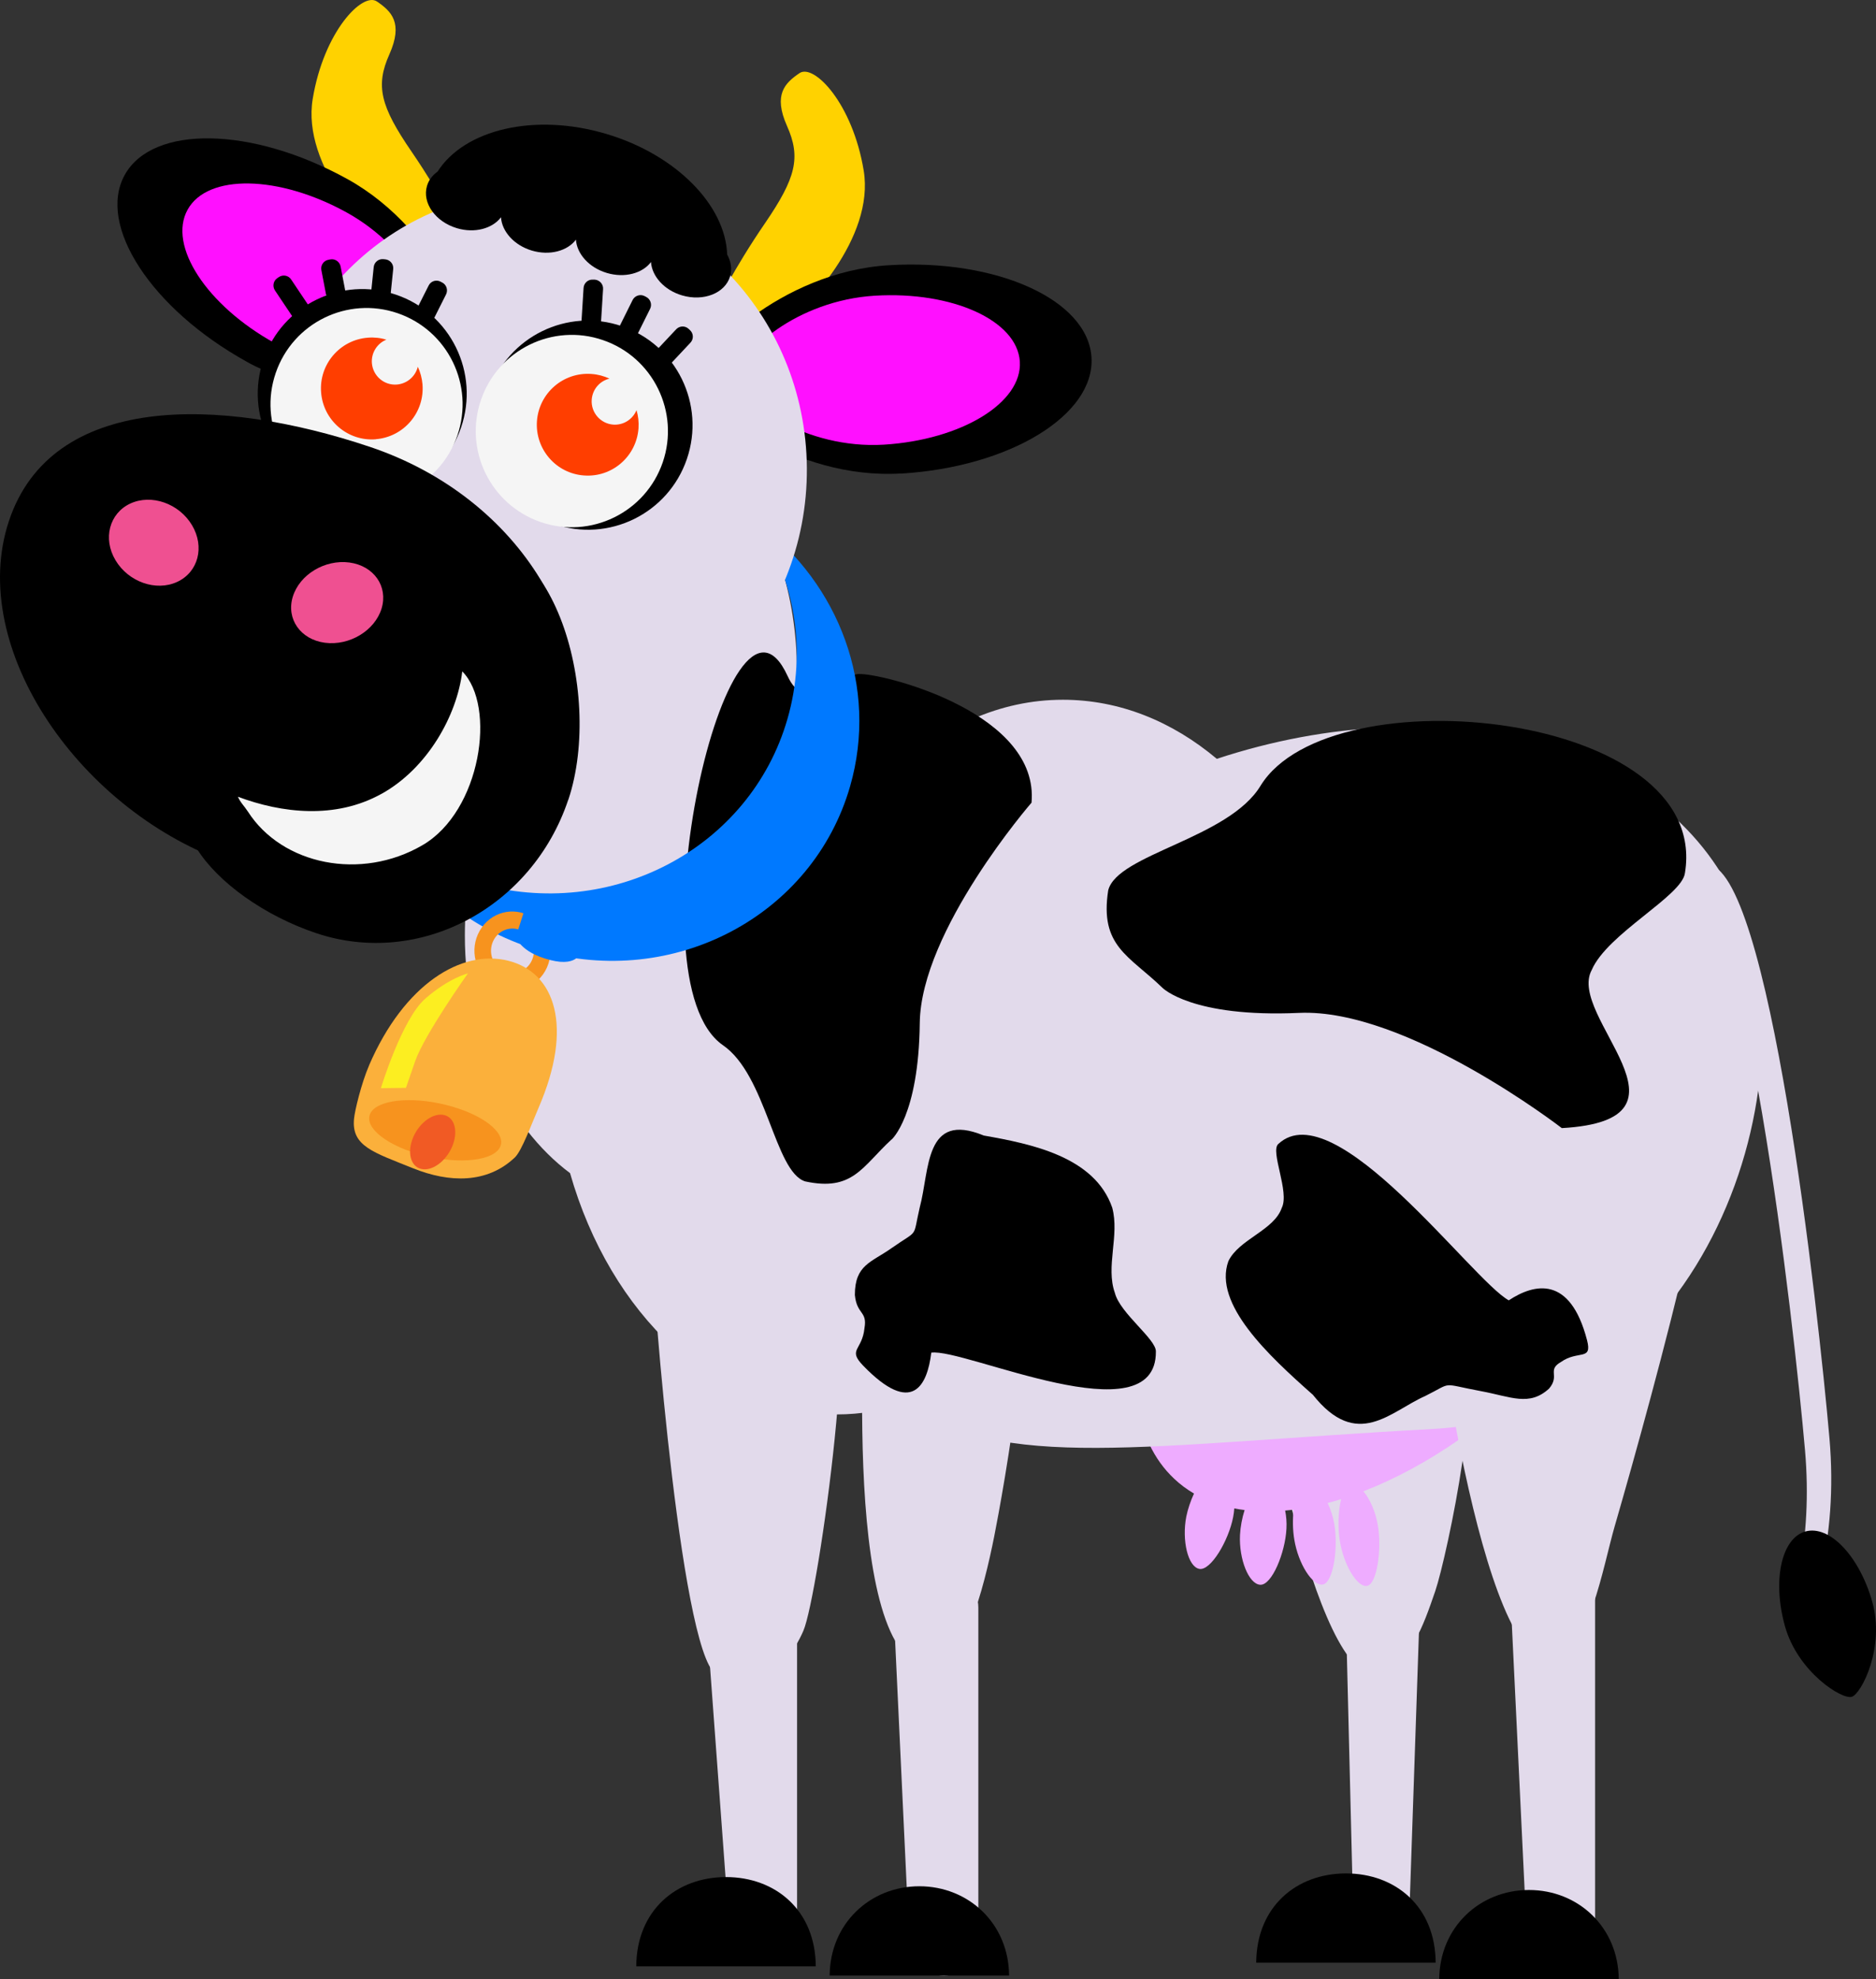 <svg width="364" height="384" viewBox="0 0 364 384" fill="none" xmlns="http://www.w3.org/2000/svg">
<rect x="0" y="0" width="364" height="384" fill="#333333" stroke="none"/>
<g clip-path="url(#clip0_38_18051)">
<path d="M275.568 310.287C275.568 307.442 271.18 298.588 268.339 298.588H267.717C264.876 298.588 261.16 311.246 261.16 314.091L262.572 371.459C262.572 374.304 264.876 376.593 267.7 376.593H268.322C271.163 376.593 273.45 374.287 273.45 371.459L275.534 310.304L275.568 310.287Z" fill="#E2DAEB"/>
<path d="M243.154 253.441C243.154 260.461 255.225 328.332 267.498 324.595C273.685 322.71 276.173 315.405 278.477 308.705C280.746 302.073 288.967 263.205 282.495 263.205C276.022 263.205 243.154 246.439 243.154 253.458V253.441Z" fill="#E2DAEB"/>
<path d="M243.743 380.785C243.81 369.877 251.577 363.464 261.16 363.464C270.743 363.464 278.51 369.877 278.561 380.785H243.743Z" fill="black"/>
<path d="M283.453 261.084C260.706 261.084 239.691 257.599 222.727 251.708C218.423 266.319 219.802 279.331 227.821 286.889C228.998 288 230.293 288.959 231.671 289.767C231.016 291.181 230.478 292.747 230.175 294.245C229.284 298.857 230.495 303.958 232.697 304.379C234.899 304.8 238.38 298.942 239.271 294.312C239.371 293.757 239.455 293.201 239.489 292.646C240.145 292.781 240.817 292.882 241.49 292.966C241.002 294.514 240.683 296.198 240.599 297.78C240.363 302.477 242.297 307.358 244.533 307.459C246.769 307.577 249.375 301.265 249.61 296.568C249.677 295.339 249.576 294.161 249.358 293.067C249.896 293.016 250.451 292.966 251.005 292.898C250.787 294.767 250.821 296.871 251.14 298.74C251.913 303.386 254.654 307.745 256.671 307.409C258.689 307.072 259.681 300.372 258.907 295.743C258.655 294.228 258.184 292.814 257.596 291.602C258.47 291.367 259.344 291.131 260.219 290.845C259.664 293.084 259.529 296.248 259.966 298.942C260.706 303.588 263.329 307.998 265.245 307.678C267.162 307.375 268.12 300.692 267.364 296.046C266.91 293.252 265.783 290.794 264.539 289.33C276.778 284.6 289.842 275.712 301.391 263.423C302.434 262.312 303.443 261.201 304.418 260.074C297.642 260.73 290.632 261.084 283.436 261.084H283.453Z" fill="#EEACFF"/>
<path d="M154.655 314.294C154.655 310.641 151.696 307.678 148.048 307.678H147.863C144.215 307.678 137.17 311.651 137.17 315.304L141.256 370.668C141.256 374.321 144.215 377.284 147.863 377.284H148.048C151.696 377.284 154.655 374.321 154.655 370.668V314.277V314.294Z" fill="#E2DAEB"/>
<path d="M126.545 242.399C126.545 249.789 132.497 324.966 139.524 324.966C146.552 324.966 152.133 325.084 155.882 316.381C158.808 309.597 167.584 246.944 160.556 246.944C153.529 246.944 126.528 235.009 126.528 242.399H126.545Z" fill="#E2DAEB"/>
<path d="M309.495 307.577C309.495 303.924 306.536 300.961 302.888 300.961H302.703C299.054 300.961 293.002 304.463 293.002 308.116L296.096 372.351C296.096 376.004 299.054 378.967 302.703 378.967H302.888C306.536 378.967 309.495 376.004 309.495 372.351V307.577Z" fill="#E2DAEB"/>
<path d="M277.434 240.53C277.434 248.324 287.387 324.713 301.324 322.188C308.184 320.943 311.109 303.655 313.278 296.181C321.011 269.5 338.16 206.729 331.199 206.729C324.239 206.729 277.434 232.753 277.434 240.53Z" fill="#E2DAEB"/>
<path d="M189.826 311.886C189.826 308.234 186.867 305.271 183.219 305.271H183.034C179.386 305.271 173.535 311.6 173.535 315.253L176.427 376.661C176.427 380.314 179.386 383.276 183.034 383.276H183.219C186.867 383.276 189.826 380.314 189.826 376.661V311.886Z" fill="#E2DAEB"/>
<path d="M168.105 242.584C168.105 250.378 162.658 320 179.655 323.451C186.817 324.915 190.952 307.846 192.903 298.1C194.433 290.458 202.94 244.133 195.626 244.133C188.313 244.133 168.088 234.79 168.088 242.567L168.105 242.584Z" fill="#E2DAEB"/>
<path d="M279.25 384C279.317 373.934 287.084 366.679 296.667 366.679C306.25 366.679 314.018 373.934 314.085 384H279.267H279.25Z" fill="black"/>
<path d="M160.976 383.277C161.044 373.21 168.811 365.955 178.377 365.955C187.943 365.955 195.727 373.21 195.794 383.277H160.976Z" fill="black"/>
<path d="M123.452 381.492C123.519 370.584 131.286 364.171 140.869 364.171C150.452 364.171 158.219 370.584 158.286 381.492H123.468H123.452Z" fill="black"/>
<path d="M89.457 45.584C89.457 45.584 83.002 53.866 77.437 50.062C71.855 46.258 58.523 32.236 60.675 19.19C62.827 6.127 70.342 -1.616 73.133 0.286C75.924 2.188 78.277 4.41 75.554 10.538C72.813 16.648 73.805 20.604 79.858 29.424C85.893 38.245 89.474 45.601 89.474 45.601L89.457 45.584Z" fill="#FFD200"/>
<path d="M47.831 70.161C66.29 80.379 88.617 74.79 91.038 70.935C93.459 67.08 85.843 44.945 67.383 34.727C48.923 24.526 29.589 24.172 24.193 33.953C18.796 43.733 29.388 59.943 47.847 70.161H47.831Z" fill="black"/>
<path d="M53.311 66.575C66.509 73.881 82.212 71.221 84.212 67.131C86.482 62.485 80.497 48.547 67.299 41.241C54.102 33.936 40.248 33.683 36.398 40.686C32.532 47.688 40.114 59.27 53.311 66.575Z" fill="#FF10FF"/>
<path fill-rule="evenodd" clip-rule="evenodd" d="M349.037 305.204C350.5 298.134 350.971 289.969 350.231 281.418C348.079 256.825 338.261 169.208 326.105 169.427C325.752 169.427 325.382 169.46 325.029 169.494C326.98 168.366 329.014 167.726 331.099 167.693C343.271 167.474 352.82 254.485 354.972 279.078C355.812 288.757 355.09 297.932 353.156 305.608L349.037 305.204Z" fill="#E2DAEB"/>
<path d="M363.277 310.776C365.765 319.63 361.192 328.552 359.326 329.191C357.443 329.831 348.835 324.394 346.347 315.539C343.859 306.685 345.624 298.437 350.298 297.124C354.972 295.811 360.789 301.921 363.277 310.776Z" fill="black"/>
<path d="M336.983 175.15C322.978 144.092 279.653 132.882 236.093 147.223C227.485 139.985 217.247 135.76 206.235 135.76C200.115 135.76 194.231 137.073 188.733 139.48C180.882 133.891 171.888 130.693 162.305 130.693C157.126 130.693 152.116 131.653 147.359 133.386C142.214 130.239 136.481 128.471 130.429 128.471C108.203 128.471 90.197 152.206 90.197 181.479C90.197 201.258 98.418 218.495 110.607 227.602C118.408 254.939 138.616 274.415 162.305 274.415C167.096 274.415 171.753 273.607 176.191 272.109C193.575 285.711 222.442 280.257 278.325 277.21C330.897 274.331 352.517 209.54 337 175.15H336.983Z" fill="#E2DAEB"/>
<path d="M154.621 130.121C154.621 159.394 136.481 183.129 114.104 183.129C91.727 183.129 73.587 159.394 73.587 130.121C73.587 100.848 91.727 77.113 114.104 77.113C136.481 77.113 154.621 100.848 154.621 130.121Z" fill="#E2DAEB"/>
<path d="M172.98 221.071C167.281 226.34 165.465 231.205 156.219 229.202C150.267 227.316 148.754 208.547 140.213 202.74C122.073 189.98 141.458 106.336 152.823 131.165C156.185 138.521 160.607 130.441 167.214 130.778C172.963 131.081 201.662 138.672 200.149 155.724C200.149 155.724 178.663 180.503 178.461 198.498C178.259 216.476 172.997 221.088 172.997 221.088L172.98 221.071Z" fill="black"/>
<path d="M130.849 80.665C129.992 81.086 128.966 80.715 128.563 79.874L128.411 79.554C127.991 78.695 128.344 77.668 129.201 77.264L137.49 73.241C138.347 72.82 139.373 73.191 139.776 74.032L139.928 74.352C140.331 75.211 139.978 76.238 139.137 76.642L130.849 80.665Z" fill="#5E1E81"/>
<path d="M225.552 191.647C219.079 185.385 213.33 183.6 215.028 172.726C216.81 165.69 238.447 162.693 244.617 152.391C258.201 130.475 332.074 138.066 326.929 169.376C326.375 173.837 311.866 181.126 308.84 188.196C303.914 197.202 331.418 217.267 303.039 218.866C303.039 218.866 272.912 195.569 252.065 196.511C231.218 197.454 225.552 191.647 225.552 191.647Z" fill="black"/>
<path d="M190.835 220.297C200.149 221.93 212.388 224.421 215.801 234.285C217.264 239.689 214.49 245.732 216.322 250.849C217.331 254.805 224.341 259.804 224.274 262.212C224.409 279.045 187.035 261.488 180.697 262.43C179.924 268.81 176.998 274.786 167.483 264.955C164.389 261.757 167.298 262.043 167.735 257.667C168.323 254.334 166.239 255.074 165.869 251.236C165.869 245.395 169.029 244.941 172.947 242.18C178.411 238.342 177.015 240.497 178.461 234.235C180.411 227.03 179.335 215.55 190.852 220.297" fill="black"/>
<path d="M254.67 270.544C246.214 263.053 235.337 252.987 238.346 244.671C240.414 240.395 247.206 238.712 248.702 234.335C250.266 231.255 246.399 223.343 248.03 221.946C258.974 211.728 285.655 248.408 292.75 252.28C297.743 248.98 304.67 247.432 307.931 260.006C308.991 264.097 306.2 261.891 302.888 264.231C300.097 265.83 302.736 266.84 300.568 269.399C296.734 272.917 293.187 270.981 287.387 269.904C279.267 268.389 282.108 268.069 276.526 270.847C269.785 273.809 263.346 281.485 254.704 270.561" fill="black"/>
<path d="M147.157 101.538C154.168 112.564 156.622 126.216 152.789 139.48C145.56 164.595 118.576 178.836 92.551 171.329C86.499 169.578 81.035 166.801 76.31 163.266C82.564 173.096 92.433 180.856 104.706 184.408C130.748 191.933 157.715 177.675 164.944 152.56C170.492 133.286 162.792 113.237 147.14 101.538H147.157Z" fill="#0079FF"/>
<path d="M103.159 177.911C99.646 175.756 95.123 176.951 93.072 180.587C91.004 184.206 92.181 188.903 95.695 191.057C99.209 193.195 103.714 192 105.782 188.381C107.85 184.745 106.673 180.065 103.159 177.928M97.326 188.179C95.342 186.967 94.686 184.324 95.846 182.271C97.006 180.217 99.562 179.544 101.545 180.756C103.529 181.984 104.185 184.61 103.025 186.664C101.865 188.718 99.309 189.391 97.326 188.179Z" fill="#F7931E"/>
<path d="M71.62 206.679C70.09 210.231 68.846 215.466 68.694 217.031C68.156 222.384 72.427 223.546 80.194 226.677C87.137 229.471 94.501 229.69 99.898 224.556C101.243 223.276 103.143 218.058 104.504 214.91C111.33 199.137 107.699 188.684 98.62 186.395C89.541 184.122 78.429 190.906 71.62 206.662" fill="#FBB03B"/>
<path d="M71.805 216.122C70.628 218.849 75.335 222.451 82.312 224.202C89.289 225.953 95.897 225.178 97.073 222.451C98.25 219.724 93.543 216.122 86.566 214.371C79.589 212.621 72.982 213.412 71.805 216.122Z" fill="#F7931E"/>
<path d="M90.786 188.852C90.786 188.852 82.396 200.652 80.564 205.854L78.765 211.055L73.906 211.122C73.906 211.122 77.958 197.723 82.531 193.734C87.121 189.727 90.786 188.852 90.786 188.852Z" fill="#FCEE21"/>
<path d="M80.194 220.6C78.95 223.495 79.622 226.256 81.69 226.778C83.775 227.299 86.465 225.38 87.709 222.502C88.953 219.623 88.281 216.846 86.213 216.341C84.128 215.819 81.438 217.721 80.177 220.617" fill="#F15A24"/>
<path d="M102.689 173.652L100.1 181.749C100.1 181.749 100.856 184.745 106.707 186.243C112.541 187.758 112.944 184.29 112.457 183.987C111.952 183.684 102.705 173.652 102.705 173.652" fill="#0079FF"/>
<path d="M138.784 59.505C138.784 59.505 145.24 67.787 150.822 63.966C156.404 60.162 169.736 46.14 167.584 33.094C165.432 20.032 157.917 12.288 155.126 14.19C152.335 16.093 149.981 18.315 152.705 24.442C155.428 30.552 154.453 34.508 148.418 43.329C142.365 52.149 138.801 59.505 138.801 59.505H138.784Z" fill="#FFD200"/>
<path d="M174.897 91.859C153.848 93.138 136.094 78.494 135.556 73.965C135.035 69.454 151.41 52.722 172.442 51.459C193.491 50.18 211.11 58.193 211.783 69.353C212.455 80.514 195.946 90.597 174.897 91.876V91.859Z" fill="black"/>
<path d="M171.484 86.27C156.42 87.18 143.391 78.022 143.34 73.477C143.29 68.309 154.672 58.294 169.736 57.368C184.799 56.459 197.392 62.182 197.879 70.161C198.367 78.14 186.548 85.345 171.484 86.27Z" fill="#FF10FF"/>
<path d="M156.555 90.782C156.757 120.661 133.438 145.035 104.488 145.237C75.537 145.423 51.899 121.368 51.697 91.489C51.496 61.61 74.814 37.235 103.765 37.05C132.715 36.848 156.353 60.92 156.555 90.799V90.782Z" fill="#E2DAEB"/>
<path d="M89.457 82.954C93.089 72.349 87.457 60.801 76.865 57.182C66.274 53.546 54.74 59.202 51.109 69.79C47.478 80.395 53.127 91.943 63.718 95.562C74.31 99.198 85.826 93.559 89.457 82.954Z" fill="black"/>
<path d="M141.088 49.372C140.768 39.895 131.286 30.047 117.668 25.99C103.731 21.833 90.113 25.115 84.901 33.296C83.926 33.986 83.186 34.929 82.85 36.074C81.875 39.356 84.481 43.026 88.65 44.271C92.097 45.298 95.543 44.355 97.208 42.15C97.376 44.894 99.746 47.587 103.193 48.614C106.64 49.641 110.103 48.699 111.75 46.493C111.919 49.237 114.289 51.931 117.752 52.957C121.199 53.984 124.662 53.041 126.31 50.836C126.495 53.58 128.848 56.273 132.312 57.3C136.498 58.546 140.684 56.896 141.659 53.614C142.08 52.2 141.827 50.718 141.088 49.372Z" fill="black"/>
<path d="M133.27 89.065C136.901 78.46 131.269 66.912 120.678 63.293C110.086 59.657 98.553 65.296 94.921 75.901C91.29 86.506 96.939 98.053 107.531 101.673C118.105 105.309 129.639 99.669 133.27 89.065Z" fill="black"/>
<path d="M82.396 65.347C81.976 66.189 80.934 66.542 80.093 66.104L79.774 65.936C78.933 65.515 78.58 64.472 79.017 63.63L83.17 55.398C83.59 54.54 84.632 54.203 85.473 54.641L85.793 54.809C86.633 55.23 86.969 56.274 86.549 57.115L82.413 65.347H82.396Z" fill="black"/>
<path d="M75.335 61.374C75.234 62.317 74.394 63.007 73.452 62.906L73.099 62.872C72.158 62.771 71.469 61.929 71.569 60.987L72.511 51.813C72.612 50.87 73.452 50.18 74.394 50.281L74.764 50.315C75.705 50.416 76.394 51.257 76.294 52.2L75.352 61.374H75.335Z" fill="black"/>
<path d="M67.803 60.751C67.988 61.677 67.366 62.586 66.442 62.754L66.089 62.822C65.164 63.007 64.256 62.384 64.088 61.458L62.356 52.402C62.171 51.476 62.793 50.567 63.718 50.399L64.071 50.331C64.996 50.146 65.904 50.769 66.089 51.695L67.82 60.751H67.803Z" fill="black"/>
<path d="M61.633 61.896C62.154 62.687 61.953 63.748 61.163 64.269L60.86 64.472C60.07 64.993 59.011 64.791 58.473 64L53.345 56.341C52.824 55.55 53.026 54.489 53.816 53.951L54.118 53.749C54.908 53.227 55.968 53.429 56.489 54.22L61.617 61.879L61.633 61.896Z" fill="black"/>
<path d="M127.655 73.208C126.999 73.898 125.923 73.932 125.234 73.275L124.965 73.023C124.275 72.366 124.242 71.289 124.897 70.599L131.202 63.882C131.858 63.192 132.934 63.158 133.623 63.815L133.892 64.067C134.581 64.707 134.615 65.801 133.959 66.491L127.655 73.208Z" fill="black"/>
<path d="M122.039 68.158C121.619 68.999 120.594 69.353 119.736 68.932L119.417 68.764C118.576 68.343 118.223 67.316 118.643 66.458L122.746 58.209C123.166 57.368 124.191 57.014 125.049 57.435L125.368 57.603C126.209 58.024 126.562 59.068 126.142 59.91L122.039 68.158Z" fill="black"/>
<path d="M116.441 65.296C116.374 66.239 115.567 66.963 114.625 66.912H114.255C113.314 66.828 112.591 66.02 112.658 65.06L113.23 55.852C113.297 54.91 114.104 54.186 115.046 54.253H115.415C116.357 54.337 117.08 55.145 117.013 56.088L116.441 65.296Z" fill="black"/>
<path d="M88.751 84.469C92.08 74.723 86.902 64.118 77.168 60.768C67.433 57.418 56.825 62.62 53.496 72.366C50.151 82.113 55.346 92.718 65.08 96.067C74.814 99.417 85.406 94.216 88.751 84.469Z" fill="#F5F5F5"/>
<path d="M72.914 85.21C78.344 84.772 82.413 80.025 81.976 74.571C81.875 73.359 81.555 72.198 81.068 71.154C80.614 73.006 79.017 74.437 77.016 74.605C74.528 74.807 72.359 72.939 72.157 70.447C72.006 68.427 73.2 66.609 74.965 65.902C73.822 65.549 72.612 65.414 71.367 65.515C65.937 65.936 61.868 70.7 62.306 76.137C62.726 81.591 67.484 85.648 72.914 85.227V85.21Z" fill="#FF3E00"/>
<path d="M128.596 89.688C131.925 79.941 126.73 69.319 116.996 65.986C107.262 62.636 96.67 67.838 93.324 77.584C89.979 87.331 95.174 97.936 104.908 101.286C114.642 104.619 125.251 99.434 128.596 89.688Z" fill="#F5F5F5"/>
<path d="M113.331 92.246C118.761 92.65 123.485 88.56 123.889 83.106C123.973 81.877 123.838 80.699 123.502 79.571C122.779 81.338 120.997 82.517 118.996 82.382C116.508 82.197 114.625 80.025 114.81 77.534C114.961 75.514 116.39 73.898 118.257 73.46C117.181 72.955 116.004 72.635 114.743 72.551C109.313 72.164 104.588 76.238 104.185 81.692C103.798 87.129 107.884 91.859 113.314 92.246H113.331Z" fill="#FF3E00"/>
<path d="M110.254 155.169C103.227 176.16 81.337 187.741 61.347 181.041C41.358 174.342 24.68 154.95 45.393 147.173C65.567 139.598 58.506 113.86 86.784 105.022C106.908 98.727 117.282 134.178 110.271 155.169H110.254Z" fill="black"/>
<path d="M109.767 149.328C101.478 174.089 74.36 177.473 45.073 167.659C15.787 157.828 -6.54 125.812 1.748 101.033C10.037 76.271 42.468 76.861 71.754 86.691C101.041 96.505 118.055 124.549 109.767 149.328Z" fill="black"/>
<path d="M22.411 108.693C24.916 112.901 30.262 114.786 34.364 112.901C38.466 111.016 39.761 106.1 37.256 101.892C34.751 97.684 29.404 95.798 25.302 97.684C21.217 99.569 19.906 104.501 22.411 108.693Z" fill="#EF5091"/>
<path d="M67.787 109.13C63.029 108.507 58.12 111.47 56.808 115.779C55.497 120.072 58.304 124.078 63.046 124.701C67.803 125.324 72.729 122.361 74.041 118.052C75.335 113.759 72.544 109.77 67.787 109.13Z" fill="#EF5091"/>
<path d="M74.041 154.008C83.002 149.025 88.684 138.74 89.693 130.256C96.35 136.989 93.324 157.374 81.976 163.973C70.023 170.942 54.724 167.794 48.099 157.458C47.444 156.432 46.603 155.657 46.166 154.58C54.656 157.761 65.08 158.99 74.024 154.008H74.041Z" fill="#F5F5F5"/>
</g>
<defs>
<clipPath id="clip0_38_18051">
<rect width="364" height="384" fill="white"/>
</clipPath>
</defs>
</svg>

